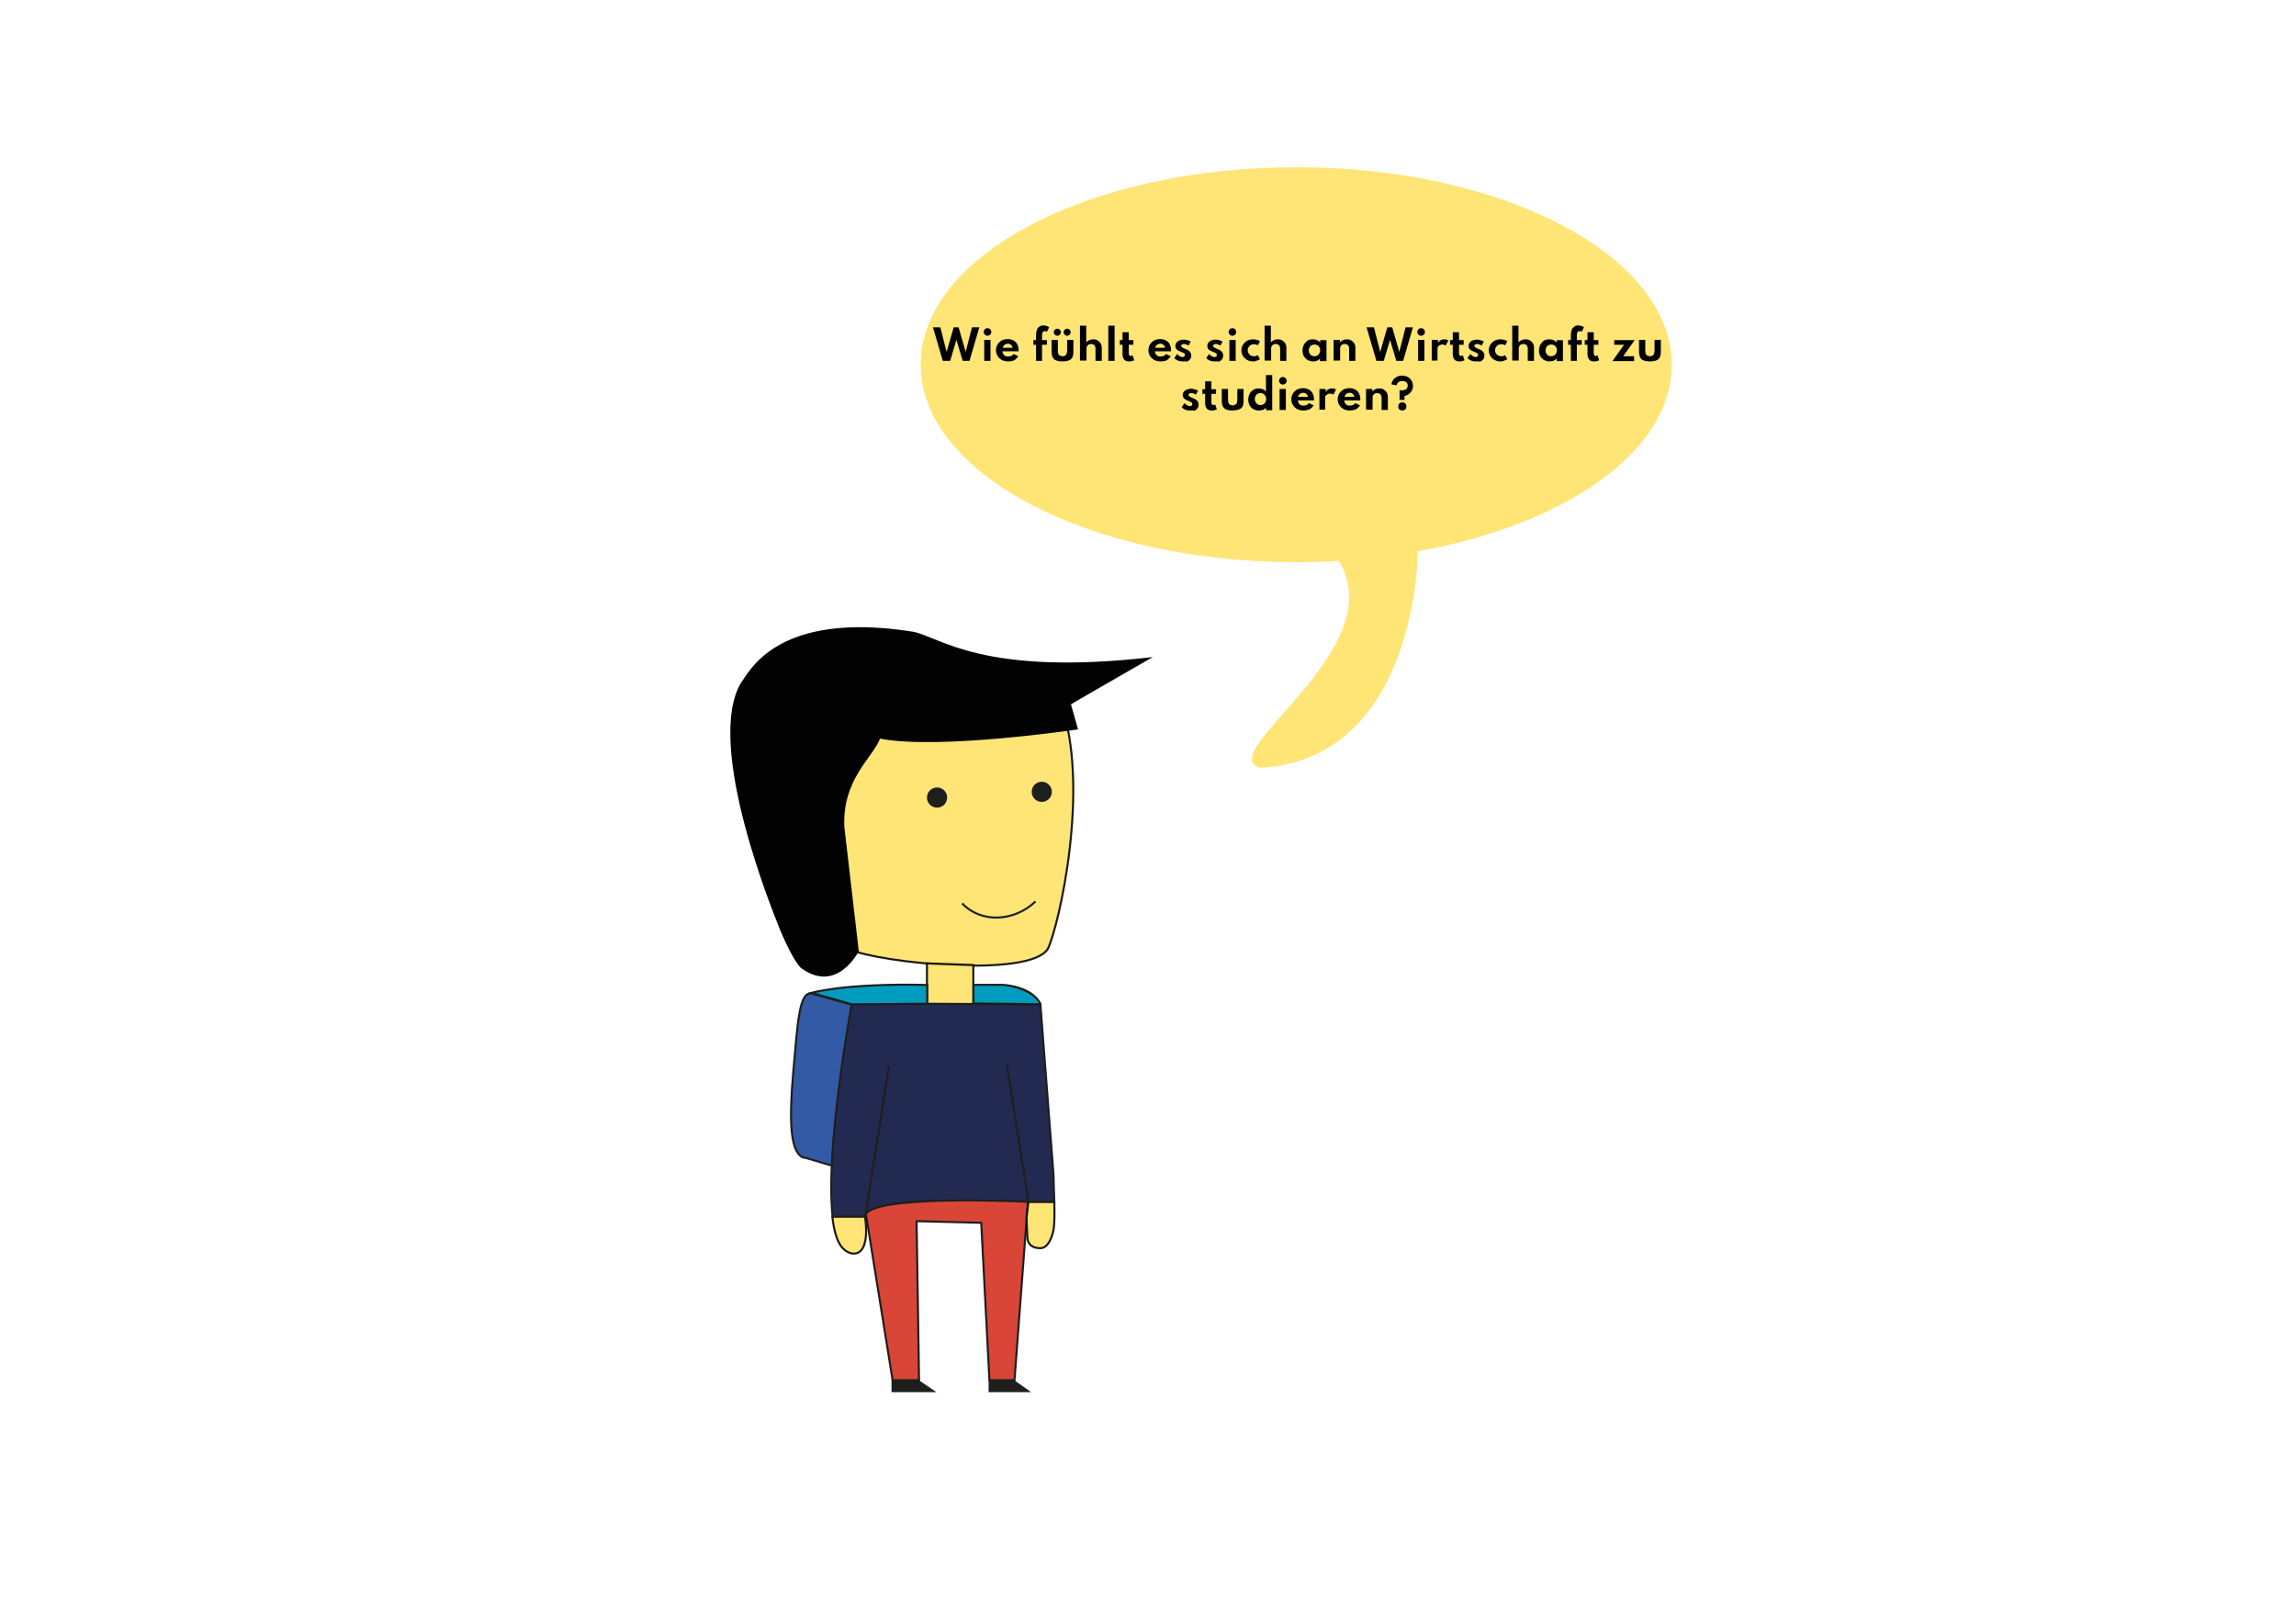 <?xml version="1.0" encoding="utf-8"?>
<!-- Generator: Adobe Illustrator 26.0.1, SVG Export Plug-In . SVG Version: 6.00 Build 0)  -->
<svg version="1.1" id="Ebene_1" xmlns="http://www.w3.org/2000/svg" xmlns:xlink="http://www.w3.org/1999/xlink" x="0px" y="0px"
	 viewBox="0 0 841.9 595.3" style="enable-background:new 0 0 841.9 595.3;" xml:space="preserve">
<style type="text/css">
	.st0{opacity:0.9;fill:#FFE267;enable-background:new    ;}
	.st1{fill:none;}
	.st2{enable-background:new    ;}
	.st3{fill:#020203;}
	.st4{fill:#335AA5;stroke:#1E1E1C;stroke-width:0.75;stroke-miterlimit:10;}
	.st5{opacity:0.9;fill:#FFE267;stroke:#020203;stroke-width:0.75;stroke-miterlimit:10;enable-background:new    ;}
	.st6{fill:#1E1E1C;}
	.st7{fill:none;stroke:#1E1E1C;stroke-width:0.75;stroke-miterlimit:10;}
	.st8{fill:#D94536;stroke:#1E1E1C;stroke-width:0.75;stroke-miterlimit:10;}
	.st9{fill:#232A51;stroke:#1E1E1C;stroke-width:0.75;stroke-miterlimit:10;}
	.st10{fill:#009CBF;}
	.st11{fill:#009CBF;stroke:#1E1E1C;stroke-width:0.75;stroke-miterlimit:10;}
</style>
<g>
	<path class="st0" d="M475.3,206.1c-76.1,0-137.7-32.4-137.7-72.4s61.6-72.4,137.7-72.4S613,93.8,613,133.7
		c0,31.8-38.9,58.7-93.1,68.4c0,0,0,76.1-57.8,79.4c-17.8-5.5,48.8-43.2,28.8-75.9C485.8,206,480.6,206.1,475.3,206.1z"/>
	<rect x="370.4" y="129.5" class="st1" width="212.8" height="49.7"/>
	<g class="st2">
		<path class="st3" d="M345.7,132.3l-3.6-12.3h2.7l2.3,9l2.6-9h1.8l2.6,9l2.3-9h2.7l-3.6,12.3H353l-2.3-7.7l-2.3,7.7H345.7z"/>
		<path class="st3" d="M362.1,123.1c-0.2,0-0.5-0.1-0.7-0.2c-0.2-0.1-0.4-0.3-0.5-0.5c-0.1-0.2-0.2-0.4-0.2-0.7
			c0-0.2,0.1-0.5,0.2-0.7c0.1-0.2,0.3-0.4,0.5-0.5c0.2-0.1,0.4-0.2,0.7-0.2c0.2,0,0.5,0.1,0.7,0.2c0.2,0.1,0.4,0.3,0.5,0.5
			c0.1,0.2,0.2,0.4,0.2,0.7c0,0.2-0.1,0.5-0.2,0.7c-0.1,0.2-0.3,0.4-0.5,0.5C362.5,123,362.3,123.1,362.1,123.1z M360.9,132.3v-7.7
			h2.3v7.7H360.9z"/>
		<path class="st3" d="M369.6,132.5c-0.8,0-1.6-0.2-2.2-0.5c-0.7-0.4-1.2-0.8-1.6-1.5c-0.4-0.6-0.6-1.3-0.6-2.1
			c0-0.6,0.1-1.1,0.3-1.6c0.2-0.5,0.5-0.9,0.9-1.3c0.4-0.4,0.8-0.7,1.4-0.9c0.5-0.2,1.1-0.3,1.7-0.3c0.8,0,1.5,0.2,2.1,0.5
			c0.6,0.3,1.1,0.8,1.4,1.4c0.3,0.6,0.5,1.3,0.5,2.1c0,0.1,0,0.1,0,0.2s0,0.1,0,0.3h-5.9c0,0.4,0.1,0.7,0.3,1
			c0.2,0.3,0.4,0.5,0.7,0.7c0.3,0.2,0.7,0.2,1.1,0.2c0.4,0,0.8-0.1,1.1-0.2c0.3-0.2,0.6-0.4,0.9-0.7l1.7,0.8
			c-0.4,0.6-0.9,1.1-1.5,1.5C371.1,132.4,370.4,132.5,369.6,132.5z M367.7,127.5h3.6c0-0.3-0.2-0.5-0.3-0.8
			c-0.2-0.2-0.4-0.4-0.6-0.5c-0.2-0.1-0.5-0.2-0.8-0.2c-0.3,0-0.6,0.1-0.9,0.2c-0.3,0.1-0.5,0.3-0.6,0.5
			C367.8,127,367.7,127.2,367.7,127.5z"/>
		<path class="st3" d="M379.9,132.3v-5.9h-1v-1.7h1v-1.9c0-0.7,0.1-1.3,0.3-1.9c0.2-0.5,0.5-0.9,1-1.2c0.4-0.3,0.9-0.4,1.5-0.4
			c0.4,0,0.7,0.1,1.1,0.2c0.4,0.1,0.7,0.3,0.9,0.5l-0.8,1.6c-0.2-0.1-0.5-0.2-0.8-0.2c-0.3,0-0.5,0.1-0.6,0.2
			c-0.1,0.1-0.2,0.3-0.3,0.5c0,0.2-0.1,0.5-0.1,0.8v1.8h1.8v1.7h-1.8v5.9H379.9z"/>
		<path class="st3" d="M389.5,132.5c-1.4,0-2.4-0.3-3-0.8c-0.6-0.6-0.9-1.5-0.9-2.7v-4.4h2.3v3.8c0,0.8,0.1,1.4,0.4,1.7
			c0.3,0.3,0.7,0.5,1.3,0.5c0.6,0,1-0.2,1.3-0.5c0.2-0.3,0.4-0.9,0.4-1.7v-3.8h2.3v4.4c0,1.3-0.3,2.2-0.9,2.7
			C391.9,132.3,390.9,132.5,389.5,132.5z M387.7,123.1c-0.3,0-0.6-0.1-0.9-0.4c-0.2-0.2-0.4-0.5-0.4-0.9c0-0.3,0.1-0.6,0.4-0.9
			c0.2-0.2,0.5-0.4,0.9-0.4c0.3,0,0.6,0.1,0.9,0.4c0.2,0.2,0.4,0.5,0.4,0.9c0,0.3-0.1,0.6-0.4,0.9
			C388.4,122.9,388.1,123.1,387.7,123.1z M391.3,123.1c-0.3,0-0.6-0.1-0.9-0.4c-0.2-0.2-0.4-0.5-0.4-0.9c0-0.3,0.1-0.6,0.4-0.9
			c0.2-0.2,0.5-0.4,0.9-0.4c0.3,0,0.6,0.1,0.9,0.4c0.2,0.2,0.4,0.5,0.4,0.9c0,0.3-0.1,0.6-0.4,0.9
			C391.9,122.9,391.6,123.1,391.3,123.1z"/>
		<path class="st3" d="M396,132.3v-12.9h2.3v6.1c0.3-0.3,0.7-0.6,1.1-0.8s0.9-0.3,1.5-0.3c0.6,0,1.1,0.1,1.6,0.4
			c0.4,0.3,0.8,0.6,1.1,1.1c0.3,0.5,0.4,1,0.4,1.6v4.8h-2.3v-4.4c0-0.5-0.1-1-0.4-1.3s-0.7-0.5-1.2-0.5c-0.3,0-0.6,0.1-0.9,0.2
			c-0.2,0.1-0.4,0.3-0.6,0.6c-0.1,0.2-0.2,0.5-0.2,0.8v4.5H396z"/>
		<path class="st3" d="M406.4,132.3v-12.9h2.3v12.9H406.4z"/>
		<path class="st3" d="M414,132.5c-0.8,0-1.4-0.2-1.8-0.7c-0.4-0.5-0.6-1.2-0.6-2v-3.4h-1v-1.7h1v-2.9h2.3v2.9h1.7v1.7h-1.7v3.2
			c0,0.3,0.1,0.5,0.2,0.7c0.1,0.1,0.3,0.2,0.5,0.2c0.2,0,0.5-0.1,0.7-0.2l0.6,1.8c-0.3,0.1-0.6,0.2-0.9,0.3
			C414.6,132.5,414.3,132.5,414,132.5z"/>
		<path class="st3" d="M425.5,132.5c-0.8,0-1.6-0.2-2.2-0.5c-0.7-0.4-1.2-0.8-1.6-1.5c-0.4-0.6-0.6-1.3-0.6-2.1
			c0-0.6,0.1-1.1,0.3-1.6c0.2-0.5,0.5-0.9,0.9-1.3c0.4-0.4,0.8-0.7,1.4-0.9c0.5-0.2,1.1-0.3,1.7-0.3c0.8,0,1.5,0.2,2.1,0.5
			c0.6,0.3,1.1,0.8,1.4,1.4c0.3,0.6,0.5,1.3,0.5,2.1c0,0.1,0,0.1,0,0.2s0,0.1,0,0.3h-5.9c0,0.4,0.1,0.7,0.3,1
			c0.2,0.3,0.4,0.5,0.7,0.7c0.3,0.2,0.7,0.2,1.1,0.2c0.4,0,0.8-0.1,1.1-0.2c0.3-0.2,0.6-0.4,0.9-0.7l1.7,0.8
			c-0.4,0.6-0.9,1.1-1.5,1.5C427.1,132.4,426.3,132.5,425.5,132.5z M423.6,127.5h3.6c0-0.3-0.2-0.5-0.3-0.8
			c-0.2-0.2-0.4-0.4-0.6-0.5c-0.2-0.1-0.5-0.2-0.8-0.2c-0.3,0-0.6,0.1-0.9,0.2c-0.3,0.1-0.5,0.3-0.6,0.5
			C423.7,127,423.6,127.2,423.6,127.5z"/>
		<path class="st3" d="M433.6,132.5c-0.6,0-1.2-0.1-1.7-0.3c-0.5-0.2-0.9-0.5-1.3-0.9l1-1.5c0.3,0.3,0.7,0.6,1,0.8
			c0.3,0.2,0.7,0.3,1,0.3c0.2,0,0.4,0,0.5-0.1c0.1-0.1,0.3-0.2,0.3-0.3c0.1-0.1,0.1-0.3,0.1-0.4c0-0.2-0.1-0.4-0.2-0.5
			c-0.1-0.1-0.3-0.2-0.5-0.3c-0.2-0.1-0.5-0.2-0.9-0.4c-0.3-0.1-0.6-0.3-0.9-0.4c-0.3-0.2-0.5-0.4-0.7-0.6s-0.3-0.6-0.3-1
			c0-0.5,0.1-0.9,0.4-1.3c0.3-0.4,0.6-0.6,1.1-0.8s1-0.3,1.6-0.3c0.4,0,0.8,0.1,1.2,0.2c0.4,0.1,0.9,0.3,1.3,0.5l-0.8,1.5
			c-0.6-0.4-1.2-0.6-1.7-0.6c-0.3,0-0.5,0.1-0.7,0.2c-0.2,0.1-0.3,0.3-0.3,0.5c0,0.2,0.1,0.3,0.3,0.5c0.2,0.1,0.4,0.2,0.7,0.4
			c0.3,0.1,0.5,0.2,0.7,0.3c0.4,0.1,0.7,0.3,1,0.5c0.3,0.2,0.5,0.4,0.7,0.7c0.2,0.3,0.3,0.6,0.3,1.1c0,0.6-0.1,1-0.4,1.4
			c-0.3,0.4-0.7,0.7-1.2,0.9C434.9,132.4,434.3,132.5,433.6,132.5z"/>
		<path class="st3" d="M445.3,132.5c-0.6,0-1.2-0.1-1.7-0.3c-0.5-0.2-0.9-0.5-1.3-0.9l1-1.5c0.3,0.3,0.7,0.6,1,0.8
			c0.3,0.2,0.7,0.3,1,0.3c0.2,0,0.4,0,0.5-0.1c0.1-0.1,0.3-0.2,0.3-0.3c0.1-0.1,0.1-0.3,0.1-0.4c0-0.2-0.1-0.4-0.2-0.5
			c-0.1-0.1-0.3-0.2-0.5-0.3c-0.2-0.1-0.5-0.2-0.9-0.4c-0.3-0.1-0.6-0.3-0.9-0.4c-0.3-0.2-0.5-0.4-0.7-0.6s-0.3-0.6-0.3-1
			c0-0.5,0.1-0.9,0.4-1.3c0.3-0.4,0.6-0.6,1.1-0.8s1-0.3,1.6-0.3c0.4,0,0.8,0.1,1.2,0.2c0.4,0.1,0.9,0.3,1.3,0.5l-0.8,1.5
			c-0.6-0.4-1.2-0.6-1.7-0.6c-0.3,0-0.5,0.1-0.7,0.2c-0.2,0.1-0.3,0.3-0.3,0.5c0,0.2,0.1,0.3,0.3,0.5c0.2,0.1,0.4,0.2,0.7,0.4
			c0.3,0.1,0.5,0.2,0.7,0.3c0.4,0.1,0.7,0.3,1,0.5c0.3,0.2,0.5,0.4,0.7,0.7c0.2,0.3,0.3,0.6,0.3,1.1c0,0.6-0.1,1-0.4,1.4
			c-0.3,0.4-0.7,0.7-1.2,0.9C446.6,132.4,446,132.5,445.3,132.5z"/>
		<path class="st3" d="M451.9,123.1c-0.2,0-0.5-0.1-0.7-0.2c-0.2-0.1-0.4-0.3-0.5-0.5c-0.1-0.2-0.2-0.4-0.2-0.7
			c0-0.2,0.1-0.5,0.2-0.7c0.1-0.2,0.3-0.4,0.5-0.5s0.4-0.2,0.7-0.2s0.5,0.1,0.7,0.2c0.2,0.1,0.4,0.3,0.5,0.5
			c0.1,0.2,0.2,0.4,0.2,0.7c0,0.2-0.1,0.5-0.2,0.7c-0.1,0.2-0.3,0.4-0.5,0.5C452.4,123,452.2,123.1,451.9,123.1z M450.8,132.3v-7.7
			h2.3v7.7H450.8z"/>
		<path class="st3" d="M459.4,132.5c-0.6,0-1.1-0.1-1.6-0.3c-0.5-0.2-1-0.5-1.4-0.9c-0.4-0.4-0.7-0.8-0.9-1.3
			c-0.2-0.5-0.3-1-0.3-1.6c0-0.5,0.1-1.1,0.3-1.5c0.2-0.5,0.5-0.9,0.9-1.3c0.4-0.4,0.8-0.7,1.4-0.9c0.5-0.2,1.1-0.3,1.7-0.3
			c0.5,0,1,0.1,1.4,0.2c0.5,0.1,0.8,0.3,1.1,0.5l-0.8,1.5c-0.4-0.3-0.8-0.4-1.4-0.4c-0.5,0-0.9,0.1-1.2,0.3
			c-0.3,0.2-0.6,0.5-0.8,0.8c-0.2,0.3-0.3,0.7-0.3,1.1c0,0.4,0.1,0.8,0.3,1.1c0.2,0.3,0.4,0.6,0.8,0.8c0.3,0.2,0.7,0.3,1.2,0.3
			c0.3,0,0.5,0,0.8-0.1c0.2-0.1,0.4-0.2,0.6-0.3l0.8,1.5c-0.3,0.2-0.7,0.4-1.1,0.5C460.3,132.5,459.9,132.5,459.4,132.5z"/>
		<path class="st3" d="M463.7,132.3v-12.9h2.3v6.1c0.3-0.3,0.7-0.6,1.1-0.8c0.4-0.2,0.9-0.3,1.5-0.3c0.6,0,1.1,0.1,1.6,0.4
			c0.4,0.3,0.8,0.6,1.1,1.1c0.3,0.5,0.4,1,0.4,1.6v4.8h-2.3v-4.4c0-0.5-0.1-1-0.4-1.3c-0.3-0.3-0.7-0.5-1.2-0.5
			c-0.3,0-0.6,0.1-0.9,0.2c-0.2,0.1-0.4,0.3-0.6,0.6c-0.1,0.2-0.2,0.5-0.2,0.8v4.5H463.7z"/>
		<path class="st3" d="M481.4,132.5c-0.7,0-1.3-0.2-1.9-0.5c-0.6-0.4-1-0.8-1.4-1.4c-0.3-0.6-0.5-1.3-0.5-2.1c0-0.8,0.2-1.5,0.5-2.1
			s0.8-1.1,1.3-1.5c0.6-0.4,1.2-0.5,2-0.5c0.5,0,1.1,0.1,1.5,0.3c0.5,0.2,0.9,0.5,1.2,0.9v-0.9h2.3v7.7H484v-1
			c-0.3,0.4-0.7,0.7-1.2,0.9S481.9,132.5,481.4,132.5z M482,130.6c0.4,0,0.8-0.1,1.1-0.3c0.3-0.2,0.6-0.4,0.7-0.8
			c0.2-0.3,0.3-0.7,0.3-1.1c0-0.4-0.1-0.8-0.3-1.1c-0.2-0.3-0.4-0.6-0.7-0.7c-0.3-0.2-0.7-0.3-1.1-0.3c-0.4,0-0.7,0.1-1.1,0.3
			c-0.3,0.2-0.6,0.4-0.7,0.8c-0.2,0.3-0.3,0.7-0.3,1.1s0.1,0.8,0.3,1.1c0.2,0.3,0.4,0.6,0.7,0.8C481.3,130.5,481.6,130.6,482,130.6z
			"/>
		<path class="st3" d="M489,132.3v-7.7h2.3v0.9c0.3-0.3,0.7-0.6,1.1-0.8c0.4-0.2,0.9-0.3,1.5-0.3c0.6,0,1.1,0.1,1.6,0.4
			c0.4,0.3,0.8,0.6,1.1,1.1s0.4,1,0.4,1.6v4.8h-2.3v-4.4c0-0.5-0.1-1-0.4-1.3c-0.3-0.3-0.7-0.5-1.2-0.5c-0.3,0-0.6,0.1-0.9,0.2
			c-0.2,0.1-0.4,0.3-0.6,0.6c-0.1,0.2-0.2,0.5-0.2,0.8v4.5H489z"/>
		<path class="st3" d="M504.7,132.3l-3.6-12.3h2.7l2.3,9l2.6-9h1.8l2.6,9l2.3-9h2.7l-3.6,12.3H512l-2.3-7.7l-2.3,7.7H504.7z"/>
		<path class="st3" d="M521.1,123.1c-0.2,0-0.5-0.1-0.7-0.2c-0.2-0.1-0.4-0.3-0.5-0.5c-0.1-0.2-0.2-0.4-0.2-0.7
			c0-0.2,0.1-0.5,0.2-0.7c0.1-0.2,0.3-0.4,0.5-0.5c0.2-0.1,0.4-0.2,0.7-0.2c0.2,0,0.5,0.1,0.7,0.2c0.2,0.1,0.4,0.3,0.5,0.5
			c0.1,0.2,0.2,0.4,0.2,0.7c0,0.2-0.1,0.5-0.2,0.7c-0.1,0.2-0.3,0.4-0.5,0.5C521.6,123,521.4,123.1,521.1,123.1z M520,132.3v-7.7
			h2.3v7.7H520z"/>
		<path class="st3" d="M525,132.3v-7.7h2.3v1.1c0.3-0.4,0.6-0.8,1-1c0.4-0.2,0.9-0.3,1.3-0.3c0.3,0,0.5,0,0.8,0.1
			c0.3,0.1,0.5,0.2,0.7,0.3l-1,1.9c-0.2-0.1-0.4-0.2-0.6-0.3c-0.2-0.1-0.4-0.1-0.6-0.1c-0.3,0-0.6,0.1-0.9,0.2s-0.5,0.4-0.7,0.6
			c-0.2,0.2-0.2,0.5-0.2,0.8v4.3H525z"/>
		<path class="st3" d="M535.1,132.5c-0.8,0-1.4-0.2-1.8-0.7c-0.4-0.5-0.6-1.2-0.6-2v-3.4h-1v-1.7h1v-2.9h2.3v2.9h1.7v1.7H535v3.2
			c0,0.3,0.1,0.5,0.2,0.7s0.3,0.2,0.5,0.2c0.2,0,0.5-0.1,0.7-0.2l0.6,1.8c-0.3,0.1-0.5,0.2-0.9,0.3
			C535.7,132.5,535.4,132.5,535.1,132.5z"/>
		<path class="st3" d="M541.1,132.5c-0.6,0-1.2-0.1-1.7-0.3s-0.9-0.5-1.3-0.9l1-1.5c0.3,0.3,0.7,0.6,1,0.8c0.3,0.2,0.7,0.3,1,0.3
			c0.2,0,0.4,0,0.5-0.1c0.1-0.1,0.3-0.2,0.3-0.3c0.1-0.1,0.1-0.3,0.1-0.4c0-0.2-0.1-0.4-0.2-0.5c-0.1-0.1-0.3-0.2-0.5-0.3
			s-0.5-0.2-0.9-0.4c-0.3-0.1-0.6-0.3-0.9-0.4c-0.3-0.2-0.5-0.4-0.7-0.6c-0.2-0.3-0.3-0.6-0.3-1c0-0.5,0.1-0.9,0.4-1.3
			c0.3-0.4,0.6-0.6,1.1-0.8s1-0.3,1.6-0.3c0.4,0,0.8,0.1,1.2,0.2c0.4,0.1,0.9,0.3,1.3,0.5l-0.8,1.5c-0.6-0.4-1.2-0.6-1.7-0.6
			c-0.3,0-0.5,0.1-0.7,0.2c-0.2,0.1-0.3,0.3-0.3,0.5c0,0.2,0.1,0.3,0.3,0.5c0.2,0.1,0.4,0.2,0.7,0.4c0.3,0.1,0.5,0.2,0.7,0.3
			c0.4,0.1,0.7,0.3,1,0.5c0.3,0.2,0.5,0.4,0.7,0.7c0.2,0.3,0.3,0.6,0.3,1.1c0,0.6-0.1,1-0.4,1.4c-0.3,0.4-0.7,0.7-1.2,0.9
			C542.4,132.4,541.8,132.5,541.1,132.5z"/>
		<path class="st3" d="M550.1,132.5c-0.6,0-1.1-0.1-1.6-0.3c-0.5-0.2-1-0.5-1.4-0.9c-0.4-0.4-0.7-0.8-0.9-1.3
			c-0.2-0.5-0.3-1-0.3-1.6c0-0.5,0.1-1.1,0.3-1.5c0.2-0.5,0.5-0.9,0.9-1.3c0.4-0.4,0.8-0.7,1.4-0.9c0.5-0.2,1.1-0.3,1.7-0.3
			c0.5,0,1,0.1,1.4,0.2c0.5,0.1,0.8,0.3,1.1,0.5l-0.8,1.5c-0.4-0.3-0.8-0.4-1.4-0.4c-0.5,0-0.9,0.1-1.2,0.3
			c-0.3,0.2-0.6,0.5-0.8,0.8c-0.2,0.3-0.3,0.7-0.3,1.1c0,0.4,0.1,0.8,0.3,1.1c0.2,0.3,0.4,0.6,0.8,0.8c0.3,0.2,0.7,0.3,1.2,0.3
			c0.3,0,0.5,0,0.8-0.1c0.2-0.1,0.4-0.2,0.6-0.3l0.8,1.5c-0.3,0.2-0.7,0.4-1.1,0.5C551.1,132.5,550.6,132.5,550.1,132.5z"/>
		<path class="st3" d="M554.5,132.3v-12.9h2.3v6.1c0.3-0.3,0.7-0.6,1.1-0.8c0.4-0.2,0.9-0.3,1.5-0.3c0.6,0,1.1,0.1,1.6,0.4
			c0.4,0.3,0.8,0.6,1.1,1.1c0.3,0.5,0.4,1,0.4,1.6v4.8h-2.3v-4.4c0-0.5-0.1-1-0.4-1.3c-0.3-0.3-0.7-0.5-1.2-0.5
			c-0.3,0-0.6,0.1-0.9,0.2c-0.2,0.1-0.4,0.3-0.6,0.6c-0.1,0.2-0.2,0.5-0.2,0.8v4.5H554.5z"/>
		<path class="st3" d="M568.1,132.5c-0.7,0-1.3-0.2-1.9-0.5c-0.6-0.4-1-0.8-1.4-1.4c-0.3-0.6-0.5-1.3-0.5-2.1c0-0.8,0.2-1.5,0.5-2.1
			c0.3-0.6,0.8-1.1,1.3-1.5c0.6-0.4,1.2-0.5,2-0.5c0.5,0,1.1,0.1,1.5,0.3c0.5,0.2,0.9,0.5,1.2,0.9v-0.9h2.3v7.7h-2.3v-1
			c-0.3,0.4-0.8,0.7-1.2,0.9C569.1,132.4,568.6,132.5,568.1,132.5z M568.8,130.6c0.4,0,0.8-0.1,1.1-0.3c0.3-0.2,0.6-0.4,0.7-0.8
			c0.2-0.3,0.3-0.7,0.3-1.1c0-0.4-0.1-0.8-0.3-1.1c-0.2-0.3-0.4-0.6-0.7-0.7c-0.3-0.2-0.7-0.3-1.1-0.3c-0.4,0-0.7,0.1-1.1,0.3
			c-0.3,0.2-0.6,0.4-0.7,0.8c-0.2,0.3-0.3,0.7-0.3,1.1s0.1,0.8,0.3,1.1c0.2,0.3,0.4,0.6,0.7,0.8C568,130.5,568.4,130.6,568.8,130.6z
			"/>
		<path class="st3" d="M576,132.3v-5.9h-1v-1.7h1v-1.9c0-0.7,0.1-1.3,0.3-1.9c0.2-0.5,0.6-0.9,1-1.2c0.4-0.3,0.9-0.4,1.5-0.4
			c0.4,0,0.7,0.1,1.1,0.2c0.4,0.1,0.7,0.3,0.9,0.5l-0.8,1.6c-0.2-0.1-0.5-0.2-0.8-0.2c-0.3,0-0.5,0.1-0.6,0.2
			c-0.1,0.1-0.2,0.3-0.3,0.5c0,0.2-0.1,0.5-0.1,0.8v1.8h1.8v1.7h-1.8v5.9H576z"/>
		<path class="st3" d="M584.5,132.5c-0.8,0-1.4-0.2-1.8-0.7c-0.4-0.5-0.6-1.2-0.6-2v-3.4h-1v-1.7h1v-2.9h2.3v2.9h1.7v1.7h-1.7v3.2
			c0,0.3,0.1,0.5,0.2,0.7s0.3,0.2,0.5,0.2c0.2,0,0.5-0.1,0.7-0.2l0.6,1.8c-0.3,0.1-0.5,0.2-0.9,0.3
			C585.1,132.5,584.8,132.5,584.5,132.5z"/>
		<path class="st3" d="M591.3,132.3l4.2-5.9h-3.6v-1.7h7.5l-4.2,5.9h4v1.8H591.3z"/>
		<path class="st3" d="M604.9,132.5c-1.4,0-2.4-0.3-3-0.8c-0.6-0.6-0.9-1.5-0.9-2.7v-4.4h2.3v3.8c0,0.8,0.1,1.4,0.4,1.7
			c0.3,0.3,0.7,0.5,1.3,0.5c0.6,0,1-0.2,1.3-0.5c0.2-0.3,0.4-0.9,0.4-1.7v-3.8h2.3v4.4c0,1.3-0.3,2.2-0.9,2.7
			C607.4,132.3,606.3,132.5,604.9,132.5z"/>
		<path class="st3" d="M436.3,150.5c-0.6,0-1.2-0.1-1.7-0.3s-0.9-0.5-1.3-0.9l1-1.5c0.3,0.3,0.7,0.6,1,0.8c0.3,0.2,0.7,0.3,1,0.3
			c0.2,0,0.4,0,0.5-0.1c0.1-0.1,0.3-0.2,0.3-0.3c0.1-0.1,0.1-0.3,0.1-0.4c0-0.2-0.1-0.4-0.2-0.5c-0.1-0.1-0.3-0.2-0.5-0.3
			c-0.2-0.1-0.5-0.2-0.9-0.4c-0.3-0.1-0.6-0.3-0.9-0.4c-0.3-0.2-0.5-0.4-0.7-0.6c-0.2-0.3-0.3-0.6-0.3-1c0-0.5,0.1-0.9,0.4-1.3
			c0.3-0.4,0.6-0.6,1.1-0.8c0.5-0.2,1-0.3,1.6-0.3c0.4,0,0.8,0.1,1.2,0.2c0.4,0.1,0.9,0.3,1.3,0.5l-0.8,1.5
			c-0.6-0.4-1.2-0.6-1.7-0.6c-0.3,0-0.5,0.1-0.7,0.2c-0.2,0.1-0.3,0.3-0.3,0.5c0,0.2,0.1,0.3,0.3,0.5c0.2,0.1,0.4,0.2,0.7,0.4
			c0.3,0.1,0.5,0.2,0.7,0.3c0.4,0.1,0.7,0.3,1,0.5c0.3,0.2,0.5,0.4,0.7,0.7c0.2,0.3,0.3,0.6,0.3,1.1c0,0.6-0.1,1-0.4,1.4
			c-0.3,0.4-0.7,0.7-1.2,0.9C437.6,150.4,437,150.5,436.3,150.5z"/>
		<path class="st3" d="M444.3,150.5c-0.8,0-1.4-0.2-1.8-0.7c-0.4-0.5-0.6-1.2-0.6-2v-3.4h-1v-1.7h1v-2.9h2.3v2.9h1.7v1.7h-1.7v3.2
			c0,0.3,0.1,0.5,0.2,0.7c0.1,0.1,0.3,0.2,0.5,0.2c0.2,0,0.5-0.1,0.7-0.2l0.6,1.8c-0.3,0.1-0.6,0.2-0.9,0.3
			C445,150.5,444.6,150.5,444.3,150.5z"/>
		<path class="st3" d="M451.9,150.5c-1.4,0-2.4-0.3-3-0.8c-0.6-0.6-0.9-1.5-0.9-2.7v-4.4h2.3v3.8c0,0.8,0.1,1.4,0.4,1.7
			c0.3,0.3,0.7,0.5,1.3,0.5c0.6,0,1-0.2,1.3-0.5s0.4-0.9,0.4-1.7v-3.8h2.3v4.4c0,1.3-0.3,2.2-0.9,2.7
			C454.3,150.2,453.3,150.5,451.9,150.5z"/>
		<path class="st3" d="M461.5,150.5c-0.7,0-1.3-0.2-1.9-0.5c-0.6-0.3-1-0.8-1.4-1.4c-0.3-0.6-0.5-1.3-0.5-2.1c0-0.8,0.2-1.5,0.5-2.1
			c0.3-0.6,0.8-1.1,1.4-1.5c0.6-0.4,1.2-0.5,2-0.5c0.5,0,1,0.1,1.5,0.3c0.5,0.2,0.8,0.5,1.1,0.9v-6.1h2.3v12.9h-2.3v-1
			c-0.3,0.4-0.7,0.7-1.2,0.9C462.6,150.4,462.1,150.5,461.5,150.5z M462.2,148.5c0.4,0,0.8-0.1,1.1-0.3c0.3-0.2,0.6-0.4,0.7-0.8
			c0.2-0.3,0.3-0.7,0.3-1.1c0-0.4-0.1-0.8-0.3-1.1c-0.2-0.3-0.4-0.6-0.7-0.8c-0.3-0.2-0.7-0.3-1.1-0.3c-0.4,0-0.7,0.1-1.1,0.3
			c-0.3,0.2-0.6,0.4-0.7,0.8c-0.2,0.3-0.3,0.7-0.3,1.1c0,0.4,0.1,0.8,0.3,1.1c0.2,0.3,0.4,0.6,0.7,0.7
			C461.5,148.5,461.8,148.5,462.2,148.5z"/>
		<path class="st3" d="M470.4,141c-0.2,0-0.5-0.1-0.7-0.2c-0.2-0.1-0.4-0.3-0.5-0.5c-0.1-0.2-0.2-0.4-0.2-0.7c0-0.2,0.1-0.5,0.2-0.7
			c0.1-0.2,0.3-0.4,0.5-0.5c0.2-0.1,0.4-0.2,0.7-0.2c0.2,0,0.5,0.1,0.7,0.2c0.2,0.1,0.4,0.3,0.5,0.5c0.1,0.2,0.2,0.4,0.2,0.7
			c0,0.2-0.1,0.5-0.2,0.7c-0.1,0.2-0.3,0.4-0.5,0.5C470.8,140.9,470.6,141,470.4,141z M469.2,150.3v-7.7h2.3v7.7H469.2z"/>
		<path class="st3" d="M477.9,150.5c-0.8,0-1.6-0.2-2.2-0.5c-0.7-0.4-1.2-0.8-1.6-1.5c-0.4-0.6-0.6-1.3-0.6-2.1
			c0-0.6,0.1-1.1,0.3-1.6c0.2-0.5,0.5-0.9,0.9-1.3c0.4-0.4,0.8-0.7,1.4-0.9c0.5-0.2,1.1-0.3,1.7-0.3c0.8,0,1.5,0.2,2.1,0.5
			c0.6,0.3,1.1,0.8,1.4,1.4c0.3,0.6,0.5,1.3,0.5,2.1c0,0.1,0,0.1,0,0.2c0,0,0,0.1,0,0.3h-5.9c0,0.4,0.1,0.7,0.3,1
			c0.2,0.3,0.4,0.5,0.7,0.7c0.3,0.2,0.7,0.2,1.1,0.2c0.4,0,0.8-0.1,1.1-0.2c0.3-0.2,0.6-0.4,0.9-0.7l1.7,0.8
			c-0.4,0.6-0.9,1.1-1.5,1.5C479.4,150.3,478.7,150.5,477.9,150.5z M476,145.5h3.6c0-0.3-0.2-0.5-0.3-0.8c-0.2-0.2-0.4-0.4-0.6-0.5
			c-0.2-0.1-0.5-0.2-0.8-0.2c-0.3,0-0.6,0.1-0.9,0.2c-0.3,0.1-0.5,0.3-0.6,0.5C476.1,144.9,476,145.2,476,145.5z"/>
		<path class="st3" d="M483.8,150.3v-7.7h2.3v1.1c0.3-0.4,0.6-0.8,1-1c0.4-0.2,0.9-0.3,1.3-0.3c0.3,0,0.5,0,0.8,0.1
			c0.3,0.1,0.5,0.2,0.7,0.3l-1,1.9c-0.2-0.1-0.4-0.2-0.6-0.3c-0.2-0.1-0.4-0.1-0.6-0.1c-0.3,0-0.6,0.1-0.9,0.2
			c-0.3,0.2-0.5,0.4-0.7,0.6c-0.2,0.2-0.2,0.5-0.2,0.8v4.3H483.8z"/>
		<path class="st3" d="M494.9,150.5c-0.8,0-1.6-0.2-2.2-0.5c-0.7-0.4-1.2-0.8-1.6-1.5c-0.4-0.6-0.6-1.3-0.6-2.1
			c0-0.6,0.1-1.1,0.3-1.6c0.2-0.5,0.5-0.9,0.9-1.3c0.4-0.4,0.8-0.7,1.4-0.9c0.5-0.2,1.1-0.3,1.7-0.3c0.8,0,1.5,0.2,2.1,0.5
			c0.6,0.3,1.1,0.8,1.4,1.4c0.3,0.6,0.5,1.3,0.5,2.1c0,0.1,0,0.1,0,0.2c0,0,0,0.1,0,0.3h-5.9c0,0.4,0.1,0.7,0.3,1
			c0.2,0.3,0.4,0.5,0.7,0.7c0.3,0.2,0.7,0.2,1.1,0.2c0.4,0,0.8-0.1,1.1-0.2c0.3-0.2,0.6-0.4,0.9-0.7l1.7,0.8
			c-0.4,0.6-0.9,1.1-1.5,1.5C496.5,150.3,495.7,150.5,494.9,150.5z M493,145.5h3.6c0-0.3-0.2-0.5-0.3-0.8c-0.2-0.2-0.4-0.4-0.6-0.5
			c-0.2-0.1-0.5-0.2-0.8-0.2c-0.3,0-0.6,0.1-0.9,0.2c-0.3,0.1-0.5,0.3-0.6,0.5C493.2,144.9,493.1,145.2,493,145.5z"/>
		<path class="st3" d="M500.9,150.3v-7.7h2.3v0.9c0.3-0.3,0.7-0.6,1.1-0.8c0.4-0.2,0.9-0.3,1.5-0.3c0.6,0,1.1,0.1,1.6,0.4
			c0.4,0.3,0.8,0.6,1.1,1.1c0.3,0.5,0.4,1,0.4,1.6v4.8h-2.3v-4.4c0-0.5-0.1-1-0.4-1.3c-0.3-0.3-0.7-0.5-1.2-0.5
			c-0.3,0-0.6,0.1-0.9,0.2c-0.2,0.1-0.4,0.3-0.6,0.6c-0.1,0.2-0.2,0.5-0.2,0.8v4.5H500.9z"/>
		<path class="st3" d="M513.2,146.4V143c0.1,0,0.2,0,0.4,0.1c0.2,0,0.3,0,0.5,0c0.4,0,0.8-0.1,1.1-0.2c0.3-0.1,0.6-0.3,0.7-0.6
			c0.2-0.3,0.3-0.6,0.3-0.9c0-0.3-0.1-0.7-0.2-0.9c-0.2-0.3-0.4-0.4-0.7-0.6c-0.3-0.1-0.6-0.2-1.1-0.2c-0.6,0-1,0.1-1.4,0.4
			s-0.6,0.7-0.7,1.2l-1.9-0.4c0.1-0.7,0.4-1.2,0.7-1.7c0.4-0.5,0.8-0.8,1.4-1.1c0.6-0.3,1.2-0.4,1.8-0.4c0.8,0,1.5,0.2,2.1,0.5
			c0.6,0.3,1.1,0.8,1.4,1.4c0.4,0.6,0.5,1.2,0.5,1.9c0,0.6-0.1,1.2-0.4,1.7c-0.3,0.5-0.6,0.9-1.1,1.3c-0.5,0.3-1,0.6-1.6,0.7v1.4
			H513.2z M514.2,150.5c-0.3,0-0.5-0.1-0.8-0.2c-0.2-0.1-0.4-0.3-0.5-0.5c-0.1-0.2-0.2-0.5-0.2-0.8c0-0.3,0.1-0.5,0.2-0.8
			c0.1-0.2,0.3-0.4,0.5-0.5c0.2-0.1,0.5-0.2,0.8-0.2c0.3,0,0.5,0.1,0.8,0.2c0.2,0.1,0.4,0.3,0.5,0.5c0.1,0.2,0.2,0.5,0.2,0.8
			c0,0.3-0.1,0.5-0.2,0.8c-0.1,0.2-0.3,0.4-0.5,0.5C514.7,150.4,514.5,150.5,514.2,150.5z"/>
	</g>
	<g>
		<path class="st4" d="M318,369.9l-19.8-5.5c-5.2-2-5.7,10.5-7.3,28.4c-1.6,17.9-1.1,28.9,3.1,31.3c0.5,0.3,0.9,0.4,1.4,0.4
			l22.6,6.7L318,369.9L318,369.9z"/>
		<path class="st5" d="M311,257.4c0,0-30.6,50.6,0,90.5c12,5.3,66.6,10.6,73.2,0c4-8,15.9-59.9,4.6-90.5
			C378.9,253.4,332.3,244.1,311,257.4z"/>
		<circle class="st6" cx="382" cy="290.3" r="3.7"/>
		<circle class="st6" cx="343.6" cy="292.4" r="3.7"/>
		<path class="st7" d="M352.8,331.2c6.8,7.2,18.9,6.9,26.9-0.7"/>
		<path class="st5" d="M339.9,353.2v14.5c0,0,2.6,5.7,8.5,5.7c6.1,0,8.5-5.6,8.5-5.6v-14L339.9,353.2z"/>
		<polygon class="st8" points="316.4,438.2 327.3,506 337,506 336.1,447.7 359.8,448.3 362.8,506 372,506 377,439.5 		"/>
		<polygon class="st6" points="326.9,506 326.9,510.4 343.4,510.4 336.9,506 		"/>
		<polygon class="st6" points="362.5,506 362.5,510.4 378.1,510.4 371.9,506 		"/>
		<path class="st5" d="M309.2,457.8c-2.1-2-3.4-6.3-4-11.8h12C319.3,461.3,312.6,461.1,309.2,457.8z"/>
		<path class="st5" d="M386.3,450.9c-0.6,3.2-2.2,6.7-4.8,6.7c-2.7,0-4.8-1.1-4.8-4.4c0-0.9-0.4-6.7-0.2-7.5l0.6-5.1h9.5
			C386.7,444.7,386.7,448.6,386.3,450.9z"/>
		<path class="st9" d="M386.6,440.6h-9.5c0,0-59.8-3-59.8,5.4h-12c-2.8-25.2,7-77.8,7-77.8L340,368l41.5,0.2l4.8,62.4
			C386.3,433.4,386.5,437.1,386.6,440.6z"/>
		<g>
			<path class="st10" d="M357,361h10.9c0,0,10.5,0.7,13.8,7.1l-24.6-0.3L357,361L357,361z"/>
			<path class="st6" d="M381.8,368.1v-0.3c-3.3-6.5-13.5-7.1-14-7.1h-11.2v7.6l25.1,0.3 M357.3,367.5v-6.1h10.5
				c0.1,0,9.7,0.8,13.2,6.4L357.3,367.5z"/>
		</g>
		<path class="st6" d="M317.3,446"/>
		<path class="st11" d="M297.6,364c0,0,11.8-3.6,42.4-2.9v6.9l-27.7,0.2L297.6,364z"/>
		<line class="st1" x1="305.2" y1="446" x2="297.6" y2="446"/>
		<line class="st7" x1="317.3" y1="446" x2="325.9" y2="391"/>
		<line class="st7" x1="369.2" y1="390.1" x2="377.1" y2="440.6"/>
		<line class="st1" x1="393.7" y1="440.6" x2="386.6" y2="440.6"/>
		<path class="st3" d="M285.6,339.8c-1.2-3.2-27.8-67-13.7-89.8c2.7-3.1,12.4-26.4,62.9-18.4c9.9,1.9,25.4,16.5,87.9,9.3
			c-6.7,3.8-30,17.3-30,17.3l2.6,9.2c0,0-50.9,7.6-72.6,3.4c-3,7.4-13.8,14.9-13.1,32.3c1.1,9.4,5.3,45.6,5.3,45.6s-8,16-21.3,6.1
			C290,351,285.6,339.8,285.6,339.8z"/>
	</g>
</g>
</svg>
